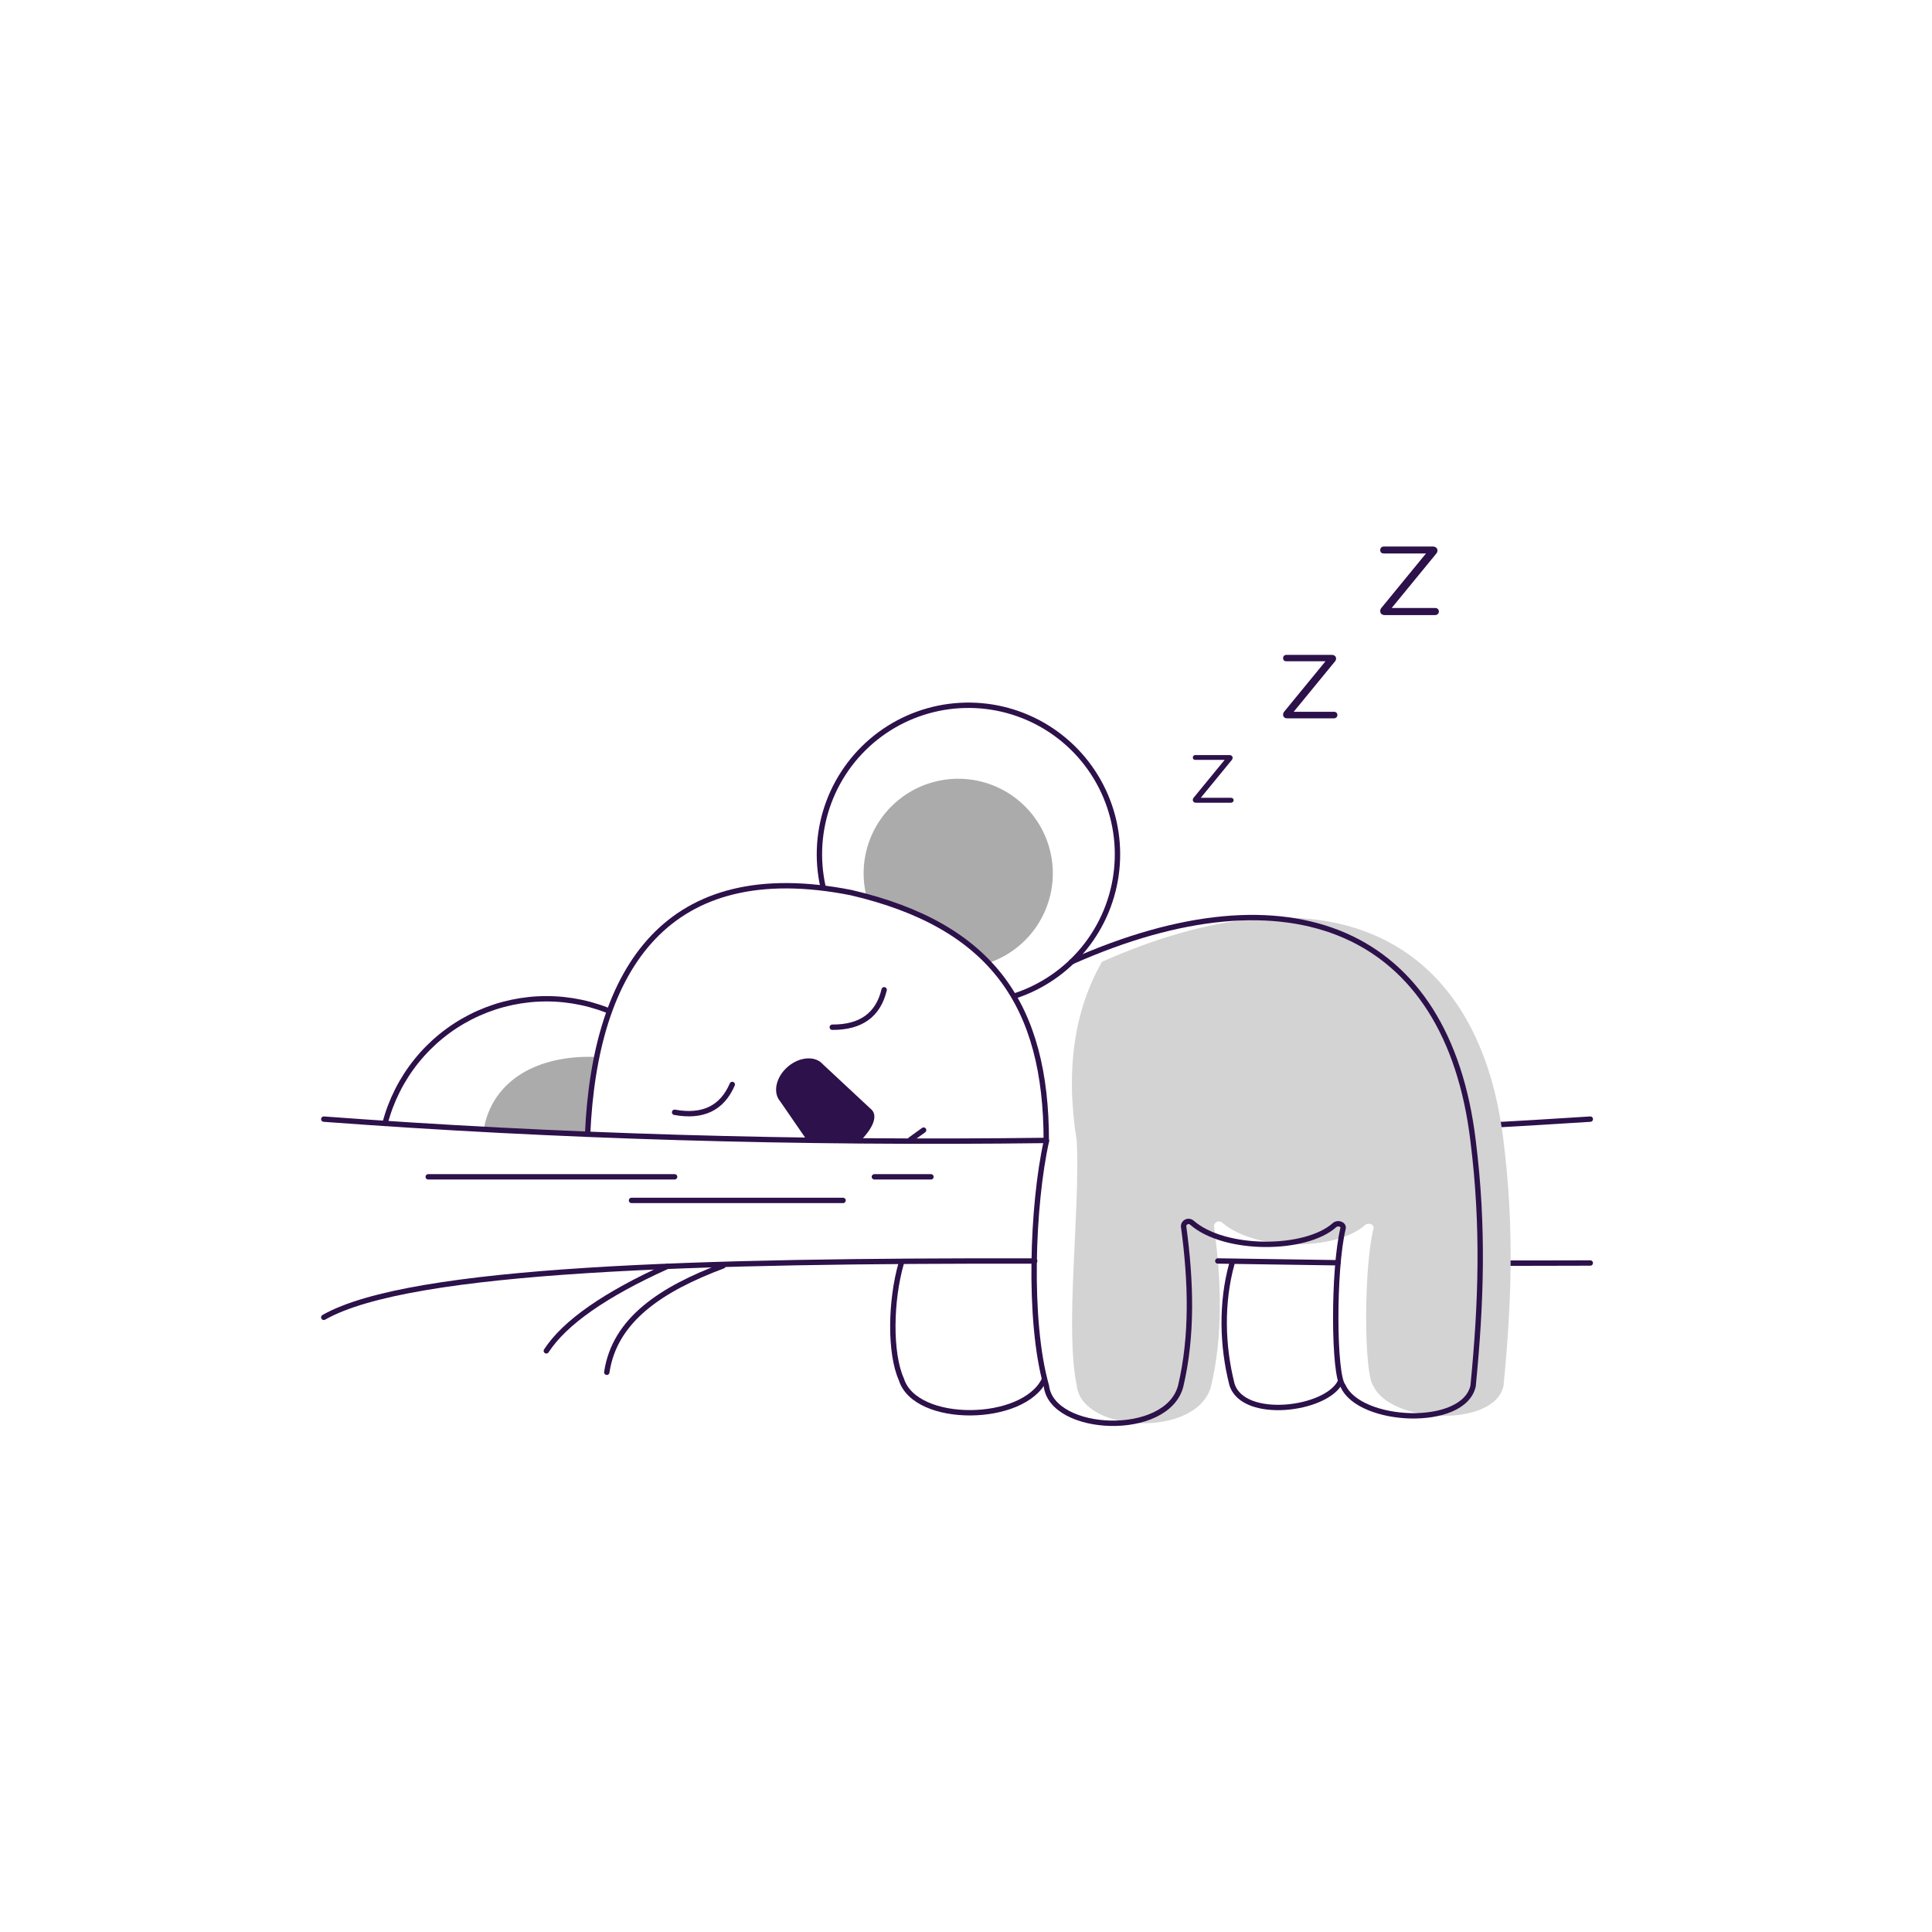 <svg width="1080" height="1080" viewBox="0 0 1080 1080" fill="none" xmlns="http://www.w3.org/2000/svg">
<path d="M823.7 629.49C845.367 628.317 867.13 627.02 888.99 625.6" stroke="#2C114A" stroke-width="3" stroke-linecap="round" stroke-linejoin="round"/>
<path d="M270.59 630.37C275.37 605.51 297.8 590.76 329.32 590.76C330.653 590.76 331.957 590.787 333.23 590.84L328.48 633.63L270.59 630.37Z" fill="#ABABAB"/>
<path d="M181 625.6C311 635.293 445.63 639.263 584.89 637.51" stroke="#2C114A" stroke-width="3" stroke-linecap="round" stroke-linejoin="round"/>
<path d="M827.45 706.11C848.26 706.11 868.82 706.11 888.98 706.03" stroke="#2C114A" stroke-width="3" stroke-linecap="round" stroke-linejoin="round"/>
<path d="M181 736.4C229.46 708.72 393.36 704.65 578.41 704.9" stroke="#2C114A" stroke-width="3" stroke-linecap="round" stroke-linejoin="round"/>
<path d="M373 707.89C338.16 723.643 315.627 739.393 305.4 755.14" stroke="#2C114A" stroke-width="3" stroke-linecap="round" stroke-linejoin="round"/>
<path d="M404.2 707.61C369.93 720.47 343.56 737.61 339.2 767.11" stroke="#2C114A" stroke-width="3" stroke-linecap="round" stroke-linejoin="round"/>
<path d="M552.71 538.26C562.413 534.954 570.946 528.899 577.27 520.832C583.595 512.764 587.438 503.033 588.333 492.822C589.227 482.61 587.135 472.359 582.31 463.315C577.484 454.271 570.135 446.824 561.155 441.881C552.175 436.938 541.951 434.711 531.729 435.472C521.507 436.233 511.726 439.949 503.577 446.167C495.427 452.385 489.261 460.838 485.828 470.496C482.395 480.155 481.843 490.603 484.24 500.57C512.9 509.66 537.72 521 552.71 538.26Z" fill="#ABABAB"/>
<path d="M328.48 634C332.57 541.4 372.72 478.56 475.88 499C554.71 517.43 584.88 562 584.88 637.86" stroke="#2C114A" stroke-width="3" stroke-linecap="round" stroke-linejoin="round"/>
<path d="M460.08 495.79C456.544 480.027 457.667 463.577 463.312 448.441C468.958 433.305 478.882 420.137 491.876 410.54C504.871 400.943 520.375 395.331 536.502 394.387C552.629 393.443 568.682 397.208 582.707 405.224C596.733 413.24 608.125 425.16 615.498 439.534C622.87 453.908 625.905 470.115 624.232 486.182C622.559 502.25 616.25 517.484 606.075 530.031C595.899 542.578 582.296 551.896 566.92 556.85" stroke="#2C114A" stroke-width="3" stroke-linecap="round" stroke-linejoin="round"/>
<path d="M215.23 628C218.555 615.278 224.533 603.403 232.771 593.153C241.009 582.904 251.321 574.513 263.03 568.53C274.739 562.546 287.582 559.107 300.714 558.436C313.846 557.766 326.972 559.88 339.23 564.64" stroke="#2C114A" stroke-width="3" stroke-linecap="round" stroke-linejoin="round"/>
<path d="M616 537.66C738.34 483.2 826.26 519.61 840.47 637.75C846.47 685.67 845.04 728.28 840.47 774.75C835.25 798.4 777 795.62 767.78 774.75C762.46 768.88 762.18 709.75 767.78 686.69C768.33 684.42 764.85 683.21 763.06 684.81C746.88 699.31 701.53 699.51 683.25 683.46C682.858 683.116 682.377 682.888 681.863 682.803C681.348 682.717 680.82 682.777 680.337 682.975C679.855 683.174 679.438 683.503 679.132 683.927C678.827 684.35 678.646 684.85 678.61 685.37C682.89 716.67 683.61 746.86 677.03 774.76C669.52 804.01 605.03 801.12 601.94 774.76C595.15 741.76 603.79 679.21 601.94 637.94C595.46 597.83 600.63 564.6 616 537.66Z" fill="#D3D3D3"/>
<path d="M599 537.66C721.34 483.2 809.26 519.61 823.47 637.75C829.47 685.67 828.04 728.28 823.47 774.75C818.25 798.4 760 795.62 750.78 774.75C745.46 768.88 745.18 709.75 750.78 686.69C751.33 684.42 747.85 683.21 746.06 684.81C729.88 699.31 684.53 699.51 666.25 683.46C665.858 683.116 665.377 682.888 664.863 682.803C664.348 682.717 663.82 682.777 663.337 682.975C662.855 683.174 662.437 683.503 662.132 683.927C661.827 684.35 661.646 684.85 661.61 685.37C665.89 716.67 666.61 746.86 660.03 774.76C652.52 804.01 588.03 801.12 584.94 774.76C574.55 738.31 577.08 673.19 584.94 637.94" stroke="#2C114A" stroke-width="3" stroke-linecap="round" stroke-linejoin="round"/>
<path d="M503.87 705.89C497.73 727.08 497.3 756.44 503.87 771.06C511.68 796.32 572.36 795.63 583.87 771.06" stroke="#2C114A" stroke-width="3" stroke-linecap="round" stroke-linejoin="round"/>
<path d="M688.66 706.31C682.52 728.31 683.26 752.64 688.66 773.8C694.72 794.11 741.72 788.28 749.3 772.33" stroke="#2C114A" stroke-width="3" stroke-linecap="round" stroke-linejoin="round"/>
<path d="M494.25 553.29C490.917 567.337 481.25 574.313 465.25 574.22" stroke="#2C114A" stroke-width="3" stroke-linecap="round" stroke-linejoin="round"/>
<path d="M409.34 606.22C403.64 619.48 392.897 624.667 377.11 621.78" stroke="#2C114A" stroke-width="3" stroke-linecap="round" stroke-linejoin="round"/>
<path d="M450.67 636.78L436.12 615.65C431.86 610.74 433.74 602.07 440.31 596.37C446.87 590.67 455.72 590.02 459.98 594.93L487.46 620.55C491.02 624.65 486.86 631.62 481.57 637.13" fill="#2C114A"/>
<path d="M516.31 631.74L508.95 637.06" stroke="#2C114A" stroke-width="3" stroke-linecap="round" stroke-linejoin="round"/>
<path d="M239.38 657.85H377.11" stroke="#2C114A" stroke-width="3" stroke-linecap="round" stroke-linejoin="round"/>
<path d="M353.02 671.04H471.27" stroke="#2C114A" stroke-width="3" stroke-linecap="round" stroke-linejoin="round"/>
<path d="M488.79 657.85H520.41" stroke="#2C114A" stroke-width="3" stroke-linecap="round" stroke-linejoin="round"/>
<path d="M688.105 445.974C688.581 445.974 688.947 446.102 689.204 446.358C689.46 446.615 689.588 446.944 689.588 447.347C689.588 447.75 689.442 448.079 689.149 448.336C688.892 448.592 688.545 448.72 688.105 448.72H668.554C668.005 448.72 667.565 448.574 667.236 448.281C666.943 447.988 666.796 447.622 666.796 447.182C666.796 446.67 666.979 446.212 667.346 445.809L684.59 424.775H668.224C667.785 424.775 667.437 424.665 667.181 424.445C666.924 424.189 666.796 423.86 666.796 423.457C666.796 423.054 666.924 422.725 667.181 422.468C667.437 422.212 667.785 422.084 668.224 422.084H687.227C687.776 422.084 688.215 422.23 688.545 422.523C688.874 422.816 689.039 423.182 689.039 423.622C689.039 424.098 688.856 424.537 688.49 424.94L671.245 445.974H688.105Z" fill="#2C114A"/>
<path d="M745.633 397.893C746.267 397.893 746.754 398.064 747.096 398.405C747.437 398.746 747.608 399.185 747.608 399.721C747.608 400.258 747.413 400.697 747.023 401.038C746.681 401.379 746.218 401.55 745.633 401.55H719.595C718.864 401.55 718.279 401.355 717.84 400.965C717.45 400.575 717.255 400.087 717.255 399.502C717.255 398.819 717.498 398.21 717.986 397.674L740.952 369.661H719.156C718.571 369.661 718.108 369.515 717.767 369.222C717.425 368.881 717.255 368.442 717.255 367.906C717.255 367.369 717.425 366.93 717.767 366.589C718.108 366.248 718.571 366.077 719.156 366.077H744.463C745.194 366.077 745.779 366.272 746.218 366.662C746.657 367.052 746.876 367.54 746.876 368.125C746.876 368.759 746.632 369.344 746.145 369.88L723.179 397.893H745.633Z" fill="#2C114A"/>
<path d="M802.206 339.88C802.891 339.88 803.417 340.064 803.786 340.433C804.155 340.802 804.339 341.276 804.339 341.855C804.339 342.434 804.128 342.908 803.707 343.277C803.338 343.646 802.838 343.83 802.206 343.83H774.082C773.292 343.83 772.66 343.619 772.186 343.198C771.765 342.777 771.554 342.25 771.554 341.618C771.554 340.881 771.817 340.222 772.344 339.643L797.15 309.386H773.608C772.976 309.386 772.476 309.228 772.107 308.912C771.738 308.543 771.554 308.069 771.554 307.49C771.554 306.911 771.738 306.437 772.107 306.068C772.476 305.699 772.976 305.515 773.608 305.515H800.942C801.732 305.515 802.364 305.726 802.838 306.147C803.312 306.568 803.549 307.095 803.549 307.727C803.549 308.412 803.286 309.044 802.759 309.623L777.953 339.88H802.206Z" fill="#2C114A"/>
<path d="M680.77 704.89L747.94 705.89" stroke="#2C114A" stroke-width="3" stroke-linecap="round" stroke-linejoin="round"/>
</svg>
